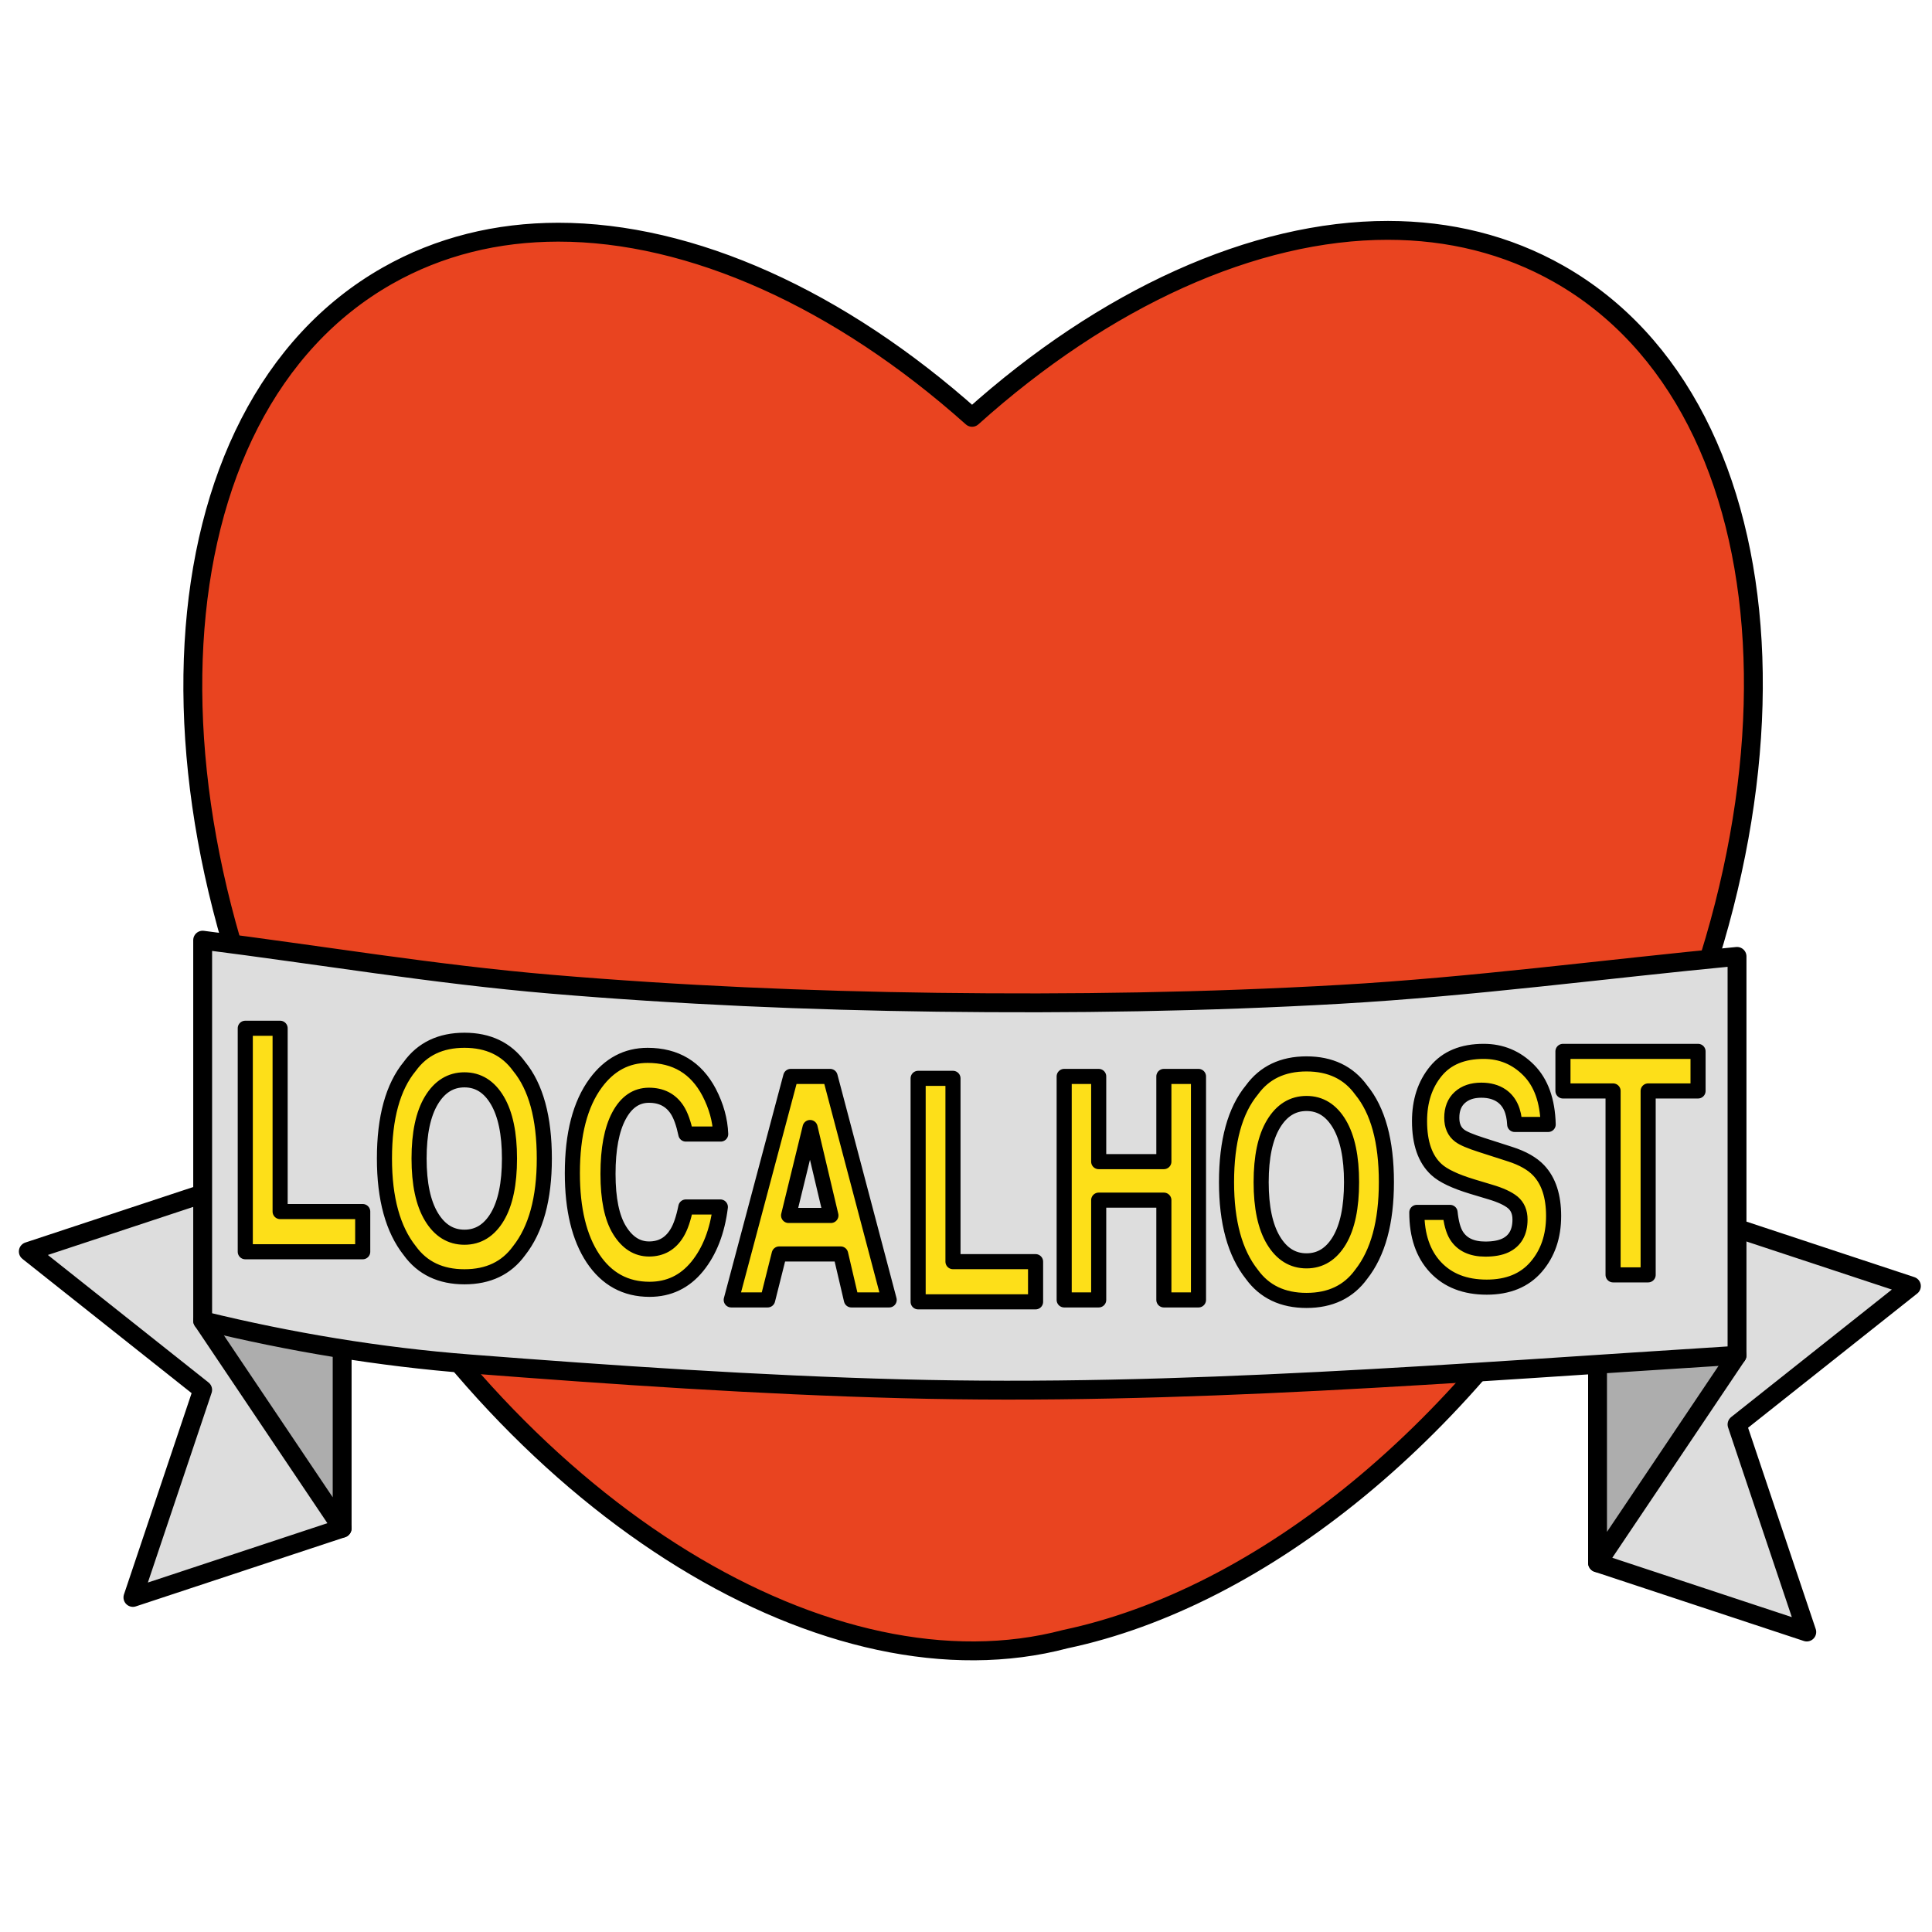 <svg xmlns="http://www.w3.org/2000/svg" xml:space="preserve" stroke-miterlimit="10" style="fill-rule:nonzero;clip-rule:evenodd;stroke-linecap:round;stroke-linejoin:round" viewBox="0 0 1024 1024"><g stroke="#000" stroke-linecap="butt"><path fill="#e94420" stroke-width="10" d="M735.682 122.1c-71.143-.053-150.087 35.884-220.455 99.088-70.095-62.603-148.61-98.172-219.389-98.12-32.306.024-62.993 7.447-90.532 23.085C79.413 217.642 67.085 433.61 177.765 628.519c99.133 174.574 263.287 272.964 386.926 240.246 103.216-21.784 214.517-109.937 289.064-241.215 110.68-194.909 98.352-410.876-27.541-482.365-27.539-15.638-58.226-23.061-90.532-23.085Z"/><path fill="#ddd" stroke-width="10" d="M181.346 809.997 70.449 846.666l36.965-110.006L15 663.322l110.897-36.668 55.449 183.343Zm665.383 18.334L957.627 865l-36.966-110.006 92.419-73.337-110.902-36.669-55.449 183.343Z"/><path fill="#adadad" stroke-width="10" d="M107.414 699.991h73.932v110.006l-73.932-110.006Zm813.247 18.334h-73.932v110.006l73.932-110.006Z"/><path fill="#ddd" stroke-width="10" d="M107.414 498.313v201.678c46.396 11.357 93.848 19.22 141.49 22.912 76.211 5.907 152.53 11.147 228.946 13.169 147.672 3.908 295.379-8.534 442.811-17.747V506.914c-70.082 6.698-139.956 16.064-210.244 20.095-71.12 4.078-142.441 5.128-213.674 4.214-68.298-.877-136.627-3.832-204.685-9.585-61.821-5.226-123.096-15.55-184.644-23.325Z"/><path fill="#fddf19" stroke-width="8" d="M130 545h18.471v97.155h43.777v21.296H130V545Zm116.163 131.725c-12.634 0-22.289-4.607-28.965-13.822-8.956-11.304-13.433-27.59-13.433-48.858 0-21.698 4.477-37.984 13.433-48.859 6.676-9.215 16.331-13.822 28.965-13.822s22.289 4.607 28.965 13.822c8.916 10.875 13.373 27.161 13.373 48.859 0 21.268-4.457 37.554-13.373 48.858-6.676 9.215-16.331 13.822-28.965 13.822Zm17.451-31.822c4.278-7.233 6.417-17.519 6.417-30.858 0-13.287-2.149-23.559-6.447-30.819-4.298-7.259-10.105-10.888-17.421-10.888-7.316 0-13.153 3.616-17.511 10.848-4.358 7.233-6.537 17.519-6.537 30.859 0 13.339 2.179 23.625 6.537 30.858 4.358 7.232 10.195 10.848 17.511 10.848 7.316 0 13.133-3.616 17.451-10.848Zm105.953 26.325c-6.597 8.09-15.032 12.135-25.307 12.135-12.714 0-22.708-5.465-29.985-16.394-7.276-10.982-10.914-26.036-10.914-45.162 0-20.679 4.138-36.617 12.414-47.814 7.196-9.751 16.351-14.626 27.465-14.626 14.873 0 25.747 6.536 32.624 19.608 3.798 7.34 5.837 14.706 6.117 22.099H363.51c-1.199-5.679-2.738-9.965-4.618-12.858-3.358-5.143-8.335-7.714-14.932-7.714-6.716 0-12.014 3.629-15.892 10.889-3.878 7.259-5.817 17.531-5.817 30.818 0 13.286 2.049 23.237 6.147 29.853 4.098 6.617 9.305 9.925 15.622 9.925 6.477 0 11.414-2.839 14.813-8.518 1.879-3.054 3.438-7.634 4.677-13.742h18.291c-1.599 12.911-5.677 23.412-12.234 31.501Zm75.988-6.598h-32.563l-6.117 24.349h-19.31l31.544-118.451h20.869l31.304 118.451h-20.03l-5.697-24.349Zm-5.157-20.412-11.035-46.609-11.394 46.609h22.429Zm46.23-72.669h18.471v97.156h43.777V690h-62.248V571.549Zm130.244 117.43v-52.877H582.33v52.877h-18.291V570.528h18.291v45.162h34.542v-45.162h18.351v118.451h-18.351Zm75.609.273c-12.634 0-22.289-4.607-28.965-13.822-8.956-11.304-13.433-27.59-13.433-48.858 0-21.698 4.477-37.984 13.433-48.859 6.676-9.215 16.331-13.822 28.965-13.822 12.633 0 22.289 4.607 28.965 13.822 8.916 10.875 13.373 27.161 13.373 48.859 0 21.268-4.457 37.554-13.373 48.858-6.676 9.215-16.332 13.822-28.965 13.822Zm17.451-31.822c4.278-7.233 6.417-17.519 6.417-30.858 0-13.287-2.149-23.559-6.447-30.819-4.298-7.259-10.105-10.888-17.421-10.888-7.316 0-13.153 3.616-17.511 10.848-4.358 7.233-6.537 17.519-6.537 30.859 0 13.339 2.179 23.625 6.537 30.858 4.358 7.232 10.195 10.848 17.511 10.848 7.316 0 13.133-3.616 17.451-10.848Zm77.35 4.613c4.358 0 7.896-.643 10.614-1.929 5.158-2.464 7.736-7.045 7.736-13.741 0-3.911-1.279-6.938-3.838-9.081-2.558-2.089-6.576-3.938-12.053-5.545l-9.356-2.812c-9.195-2.786-15.552-5.813-19.07-9.081-5.957-5.465-8.935-14.01-8.935-25.635 0-10.608 2.878-19.42 8.635-26.438 5.757-7.019 14.213-10.528 25.367-10.528 9.316 0 17.262 3.309 23.838 9.925 6.577 6.616 10.025 16.219 10.345 28.809h-17.751c-.32-7.125-2.639-12.188-6.957-15.188-2.878-1.982-6.456-2.973-10.734-2.973-4.758 0-8.556 1.285-11.394 3.857-2.839 2.571-4.258 6.161-4.258 10.768 0 4.232 1.399 7.393 4.198 9.483 1.799 1.392 5.637 3.026 11.514 4.902l15.232 4.901c6.677 2.143 11.714 5.01 15.112 8.599 5.278 5.572 7.916 13.634 7.916 24.188 0 10.822-3.088 19.809-9.265 26.961-6.177 7.152-14.902 10.728-26.177 10.728-11.514 0-20.569-3.522-27.166-10.567-6.596-7.045-9.895-16.728-9.895-29.05h17.631c.56 5.411 1.66 9.455 3.299 12.134 2.998 4.875 8.136 7.313 15.412 7.313ZM900 557.253v20.974h-26.446v97.477h-18.591v-97.477h-26.566v-20.974H900Z"/></g></svg>